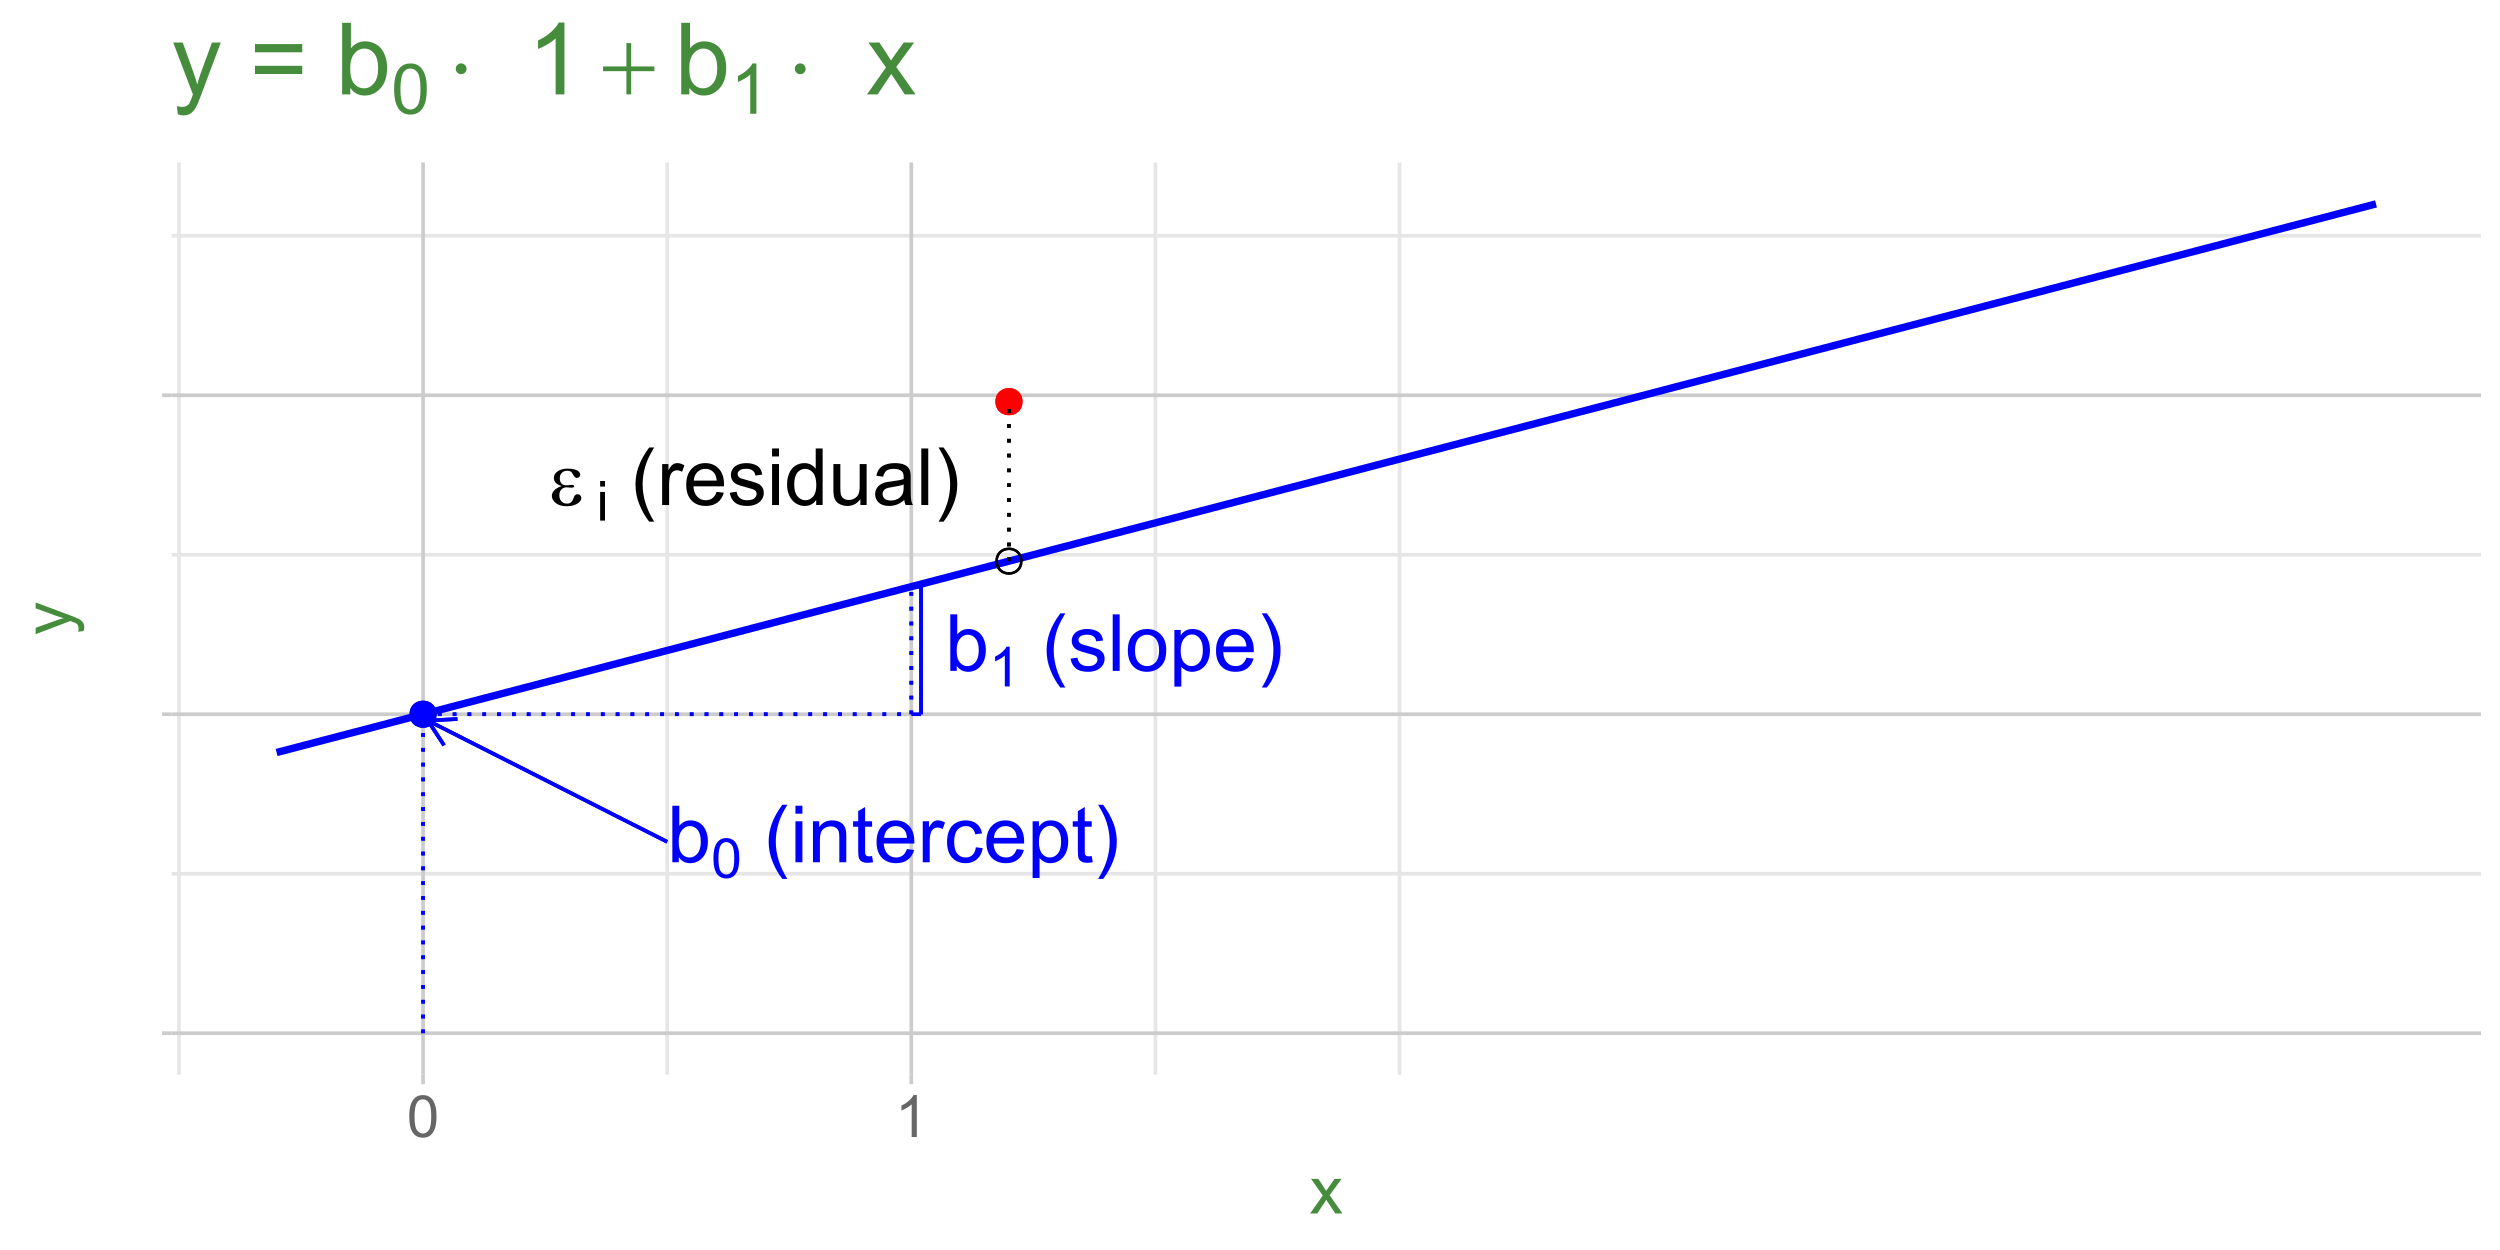 <?xml version="1.0" encoding="UTF-8"?>
<svg xmlns="http://www.w3.org/2000/svg" xmlns:xlink="http://www.w3.org/1999/xlink" width="720" height="360" viewBox="0 0 720 360">
<defs>
<g>
<g id="glyph-0-0">
<path d="M 3.344 0 L 1.488 0 L 1.488 -16.293 L 3.488 -16.293 L 3.488 -10.48 C 4.336 -11.539 5.414 -12.07 6.723 -12.07 C 7.449 -12.07 8.137 -11.926 8.785 -11.633 C 9.434 -11.34 9.969 -10.926 10.387 -10.398 C 10.805 -9.867 11.133 -9.23 11.371 -8.48 C 11.605 -7.73 11.727 -6.934 11.727 -6.078 C 11.727 -4.059 11.227 -2.492 10.227 -1.391 C 9.227 -0.285 8.023 0.266 6.625 0.266 C 5.23 0.266 4.137 -0.316 3.344 -1.477 L 3.344 0 M 3.324 -5.992 C 3.324 -4.574 3.516 -3.555 3.902 -2.922 C 4.531 -1.895 5.383 -1.379 6.457 -1.379 C 7.332 -1.379 8.086 -1.758 8.727 -2.516 C 9.363 -3.277 9.68 -4.41 9.68 -5.914 C 9.68 -7.453 9.375 -8.59 8.762 -9.324 C 8.152 -10.059 7.414 -10.426 6.547 -10.426 C 5.672 -10.426 4.918 -10.047 4.277 -9.285 C 3.641 -8.527 3.324 -7.43 3.324 -5.992 Z M 3.324 -5.992 "/>
</g>
<g id="glyph-0-1">
</g>
<g id="glyph-0-2">
<path d="M 5.324 4.789 C 4.219 3.398 3.285 1.766 2.523 -0.102 C 1.762 -1.969 1.379 -3.902 1.379 -5.902 C 1.379 -7.664 1.664 -9.355 2.234 -10.969 C 2.902 -12.844 3.93 -14.711 5.324 -16.57 L 6.758 -16.57 C 5.859 -15.031 5.27 -13.93 4.98 -13.27 C 4.527 -12.246 4.172 -11.18 3.914 -10.07 C 3.594 -8.684 3.434 -7.293 3.434 -5.891 C 3.434 -2.328 4.543 1.234 6.758 4.789 Z M 5.324 4.789 "/>
</g>
<g id="glyph-0-3">
<path d="M 1.512 -13.992 L 1.512 -16.293 L 3.512 -16.293 L 3.512 -13.992 L 1.512 -13.992 M 1.512 0 L 1.512 -11.805 L 3.512 -11.805 L 3.512 0 Z M 1.512 0 "/>
</g>
<g id="glyph-0-4">
<path d="M 1.5 0 L 1.5 -11.805 L 3.301 -11.805 L 3.301 -10.125 C 4.168 -11.422 5.422 -12.07 7.059 -12.07 C 7.77 -12.07 8.422 -11.941 9.02 -11.688 C 9.617 -11.43 10.062 -11.098 10.359 -10.68 C 10.656 -10.266 10.863 -9.773 10.98 -9.203 C 11.055 -8.832 11.094 -8.184 11.094 -7.258 L 11.094 0 L 9.09 0 L 9.09 -7.18 C 9.09 -7.996 9.016 -8.605 8.859 -9.008 C 8.703 -9.41 8.426 -9.734 8.031 -9.977 C 7.633 -10.215 7.168 -10.336 6.637 -10.336 C 5.781 -10.336 5.047 -10.066 4.43 -9.523 C 3.809 -8.984 3.5 -7.957 3.5 -6.445 L 3.5 0 Z M 1.5 0 "/>
</g>
<g id="glyph-0-5">
<path d="M 5.867 -1.789 L 6.156 -0.023 C 5.594 0.098 5.09 0.156 4.645 0.156 C 3.918 0.156 3.355 0.039 2.957 -0.188 C 2.555 -0.418 2.273 -0.719 2.113 -1.094 C 1.949 -1.469 1.867 -2.258 1.867 -3.457 L 1.867 -10.246 L 0.398 -10.246 L 0.398 -11.805 L 1.867 -11.805 L 1.867 -14.727 L 3.855 -15.926 L 3.855 -11.805 L 5.867 -11.805 L 5.867 -10.246 L 3.855 -10.246 L 3.855 -3.344 C 3.855 -2.773 3.891 -2.406 3.961 -2.246 C 4.031 -2.082 4.148 -1.953 4.309 -1.855 C 4.465 -1.762 4.695 -1.711 4.992 -1.711 C 5.211 -1.711 5.504 -1.738 5.867 -1.789 Z M 5.867 -1.789 "/>
</g>
<g id="glyph-0-6">
<path d="M 9.582 -3.801 L 11.648 -3.547 C 11.32 -2.336 10.719 -1.402 9.836 -0.734 C 8.953 -0.066 7.828 0.266 6.457 0.266 C 4.73 0.266 3.363 -0.266 2.352 -1.328 C 1.34 -2.391 0.832 -3.883 0.832 -5.801 C 0.832 -7.789 1.344 -9.328 2.367 -10.426 C 3.391 -11.523 4.715 -12.07 6.348 -12.07 C 7.926 -12.07 9.215 -11.531 10.215 -10.457 C 11.215 -9.383 11.715 -7.871 11.715 -5.926 C 11.715 -5.805 11.711 -5.629 11.703 -5.391 L 2.902 -5.391 C 2.977 -4.094 3.34 -3.102 4 -2.41 C 4.66 -1.723 5.484 -1.379 6.469 -1.379 C 7.203 -1.379 7.828 -1.57 8.348 -1.957 C 8.867 -2.34 9.277 -2.957 9.582 -3.801 M 3.012 -7.035 L 9.602 -7.035 C 9.516 -8.027 9.262 -8.773 8.848 -9.27 C 8.211 -10.039 7.383 -10.426 6.367 -10.426 C 5.449 -10.426 4.676 -10.117 4.051 -9.504 C 3.426 -8.887 3.078 -8.066 3.012 -7.035 Z M 3.012 -7.035 "/>
</g>
<g id="glyph-0-7">
<path d="M 1.477 0 L 1.477 -11.805 L 3.277 -11.805 L 3.277 -10.016 C 3.738 -10.852 4.164 -11.402 4.551 -11.672 C 4.941 -11.938 5.367 -12.07 5.836 -12.07 C 6.508 -12.07 7.195 -11.855 7.891 -11.426 L 7.203 -9.57 C 6.715 -9.859 6.223 -10.004 5.734 -10.004 C 5.297 -10.004 4.906 -9.871 4.559 -9.609 C 4.207 -9.344 3.961 -8.98 3.812 -8.512 C 3.59 -7.801 3.48 -7.023 3.48 -6.18 L 3.48 0 Z M 1.477 0 "/>
</g>
<g id="glyph-0-8">
<path d="M 9.203 -4.324 L 11.172 -4.066 C 10.953 -2.711 10.406 -1.652 9.52 -0.883 C 8.633 -0.117 7.547 0.266 6.258 0.266 C 4.641 0.266 3.344 -0.262 2.363 -1.316 C 1.379 -2.371 0.891 -3.887 0.891 -5.855 C 0.891 -7.133 1.102 -8.246 1.523 -9.203 C 1.945 -10.16 2.586 -10.875 3.449 -11.352 C 4.312 -11.832 5.254 -12.07 6.27 -12.07 C 7.551 -12.07 8.598 -11.746 9.414 -11.098 C 10.23 -10.449 10.75 -9.527 10.98 -8.336 L 9.035 -8.035 C 8.852 -8.828 8.523 -9.426 8.051 -9.824 C 7.582 -10.227 7.012 -10.426 6.348 -10.426 C 5.34 -10.426 4.52 -10.062 3.891 -9.34 C 3.262 -8.621 2.945 -7.477 2.945 -5.914 C 2.945 -4.328 3.25 -3.176 3.855 -2.457 C 4.465 -1.738 5.258 -1.379 6.234 -1.379 C 7.02 -1.379 7.676 -1.617 8.203 -2.102 C 8.727 -2.582 9.062 -3.324 9.203 -4.324 Z M 9.203 -4.324 "/>
</g>
<g id="glyph-0-9">
<path d="M 1.5 4.523 L 1.5 -11.805 L 3.324 -11.805 L 3.324 -10.27 C 3.754 -10.871 4.238 -11.32 4.777 -11.621 C 5.32 -11.922 5.977 -12.07 6.746 -12.07 C 7.754 -12.07 8.645 -11.812 9.414 -11.293 C 10.184 -10.773 10.766 -10.043 11.16 -9.098 C 11.551 -8.152 11.746 -7.117 11.746 -5.992 C 11.746 -4.781 11.531 -3.695 11.098 -2.73 C 10.664 -1.762 10.035 -1.02 9.207 -0.504 C 8.383 0.008 7.512 0.266 6.602 0.266 C 5.934 0.266 5.336 0.125 4.809 -0.156 C 4.277 -0.438 3.844 -0.793 3.5 -1.223 L 3.5 4.523 L 1.5 4.523 M 3.312 -5.836 C 3.312 -4.316 3.621 -3.195 4.234 -2.469 C 4.848 -1.742 5.594 -1.379 6.469 -1.379 C 7.359 -1.379 8.117 -1.754 8.754 -2.508 C 9.387 -3.258 9.703 -4.422 9.703 -6 C 9.703 -7.508 9.395 -8.633 8.773 -9.379 C 8.156 -10.129 7.418 -10.504 6.559 -10.504 C 5.707 -10.504 4.953 -10.105 4.297 -9.309 C 3.641 -8.512 3.312 -7.355 3.312 -5.836 Z M 3.312 -5.836 "/>
</g>
<g id="glyph-0-10">
<path d="M 2.812 4.789 L 1.379 4.789 C 3.594 1.234 4.703 -2.328 4.703 -5.891 C 4.703 -7.285 4.543 -8.664 4.223 -10.035 C 3.973 -11.148 3.621 -12.215 3.168 -13.238 C 2.879 -13.902 2.281 -15.016 1.379 -16.57 L 2.812 -16.57 C 4.203 -14.711 5.234 -12.844 5.902 -10.969 C 6.473 -9.355 6.758 -7.664 6.758 -5.902 C 6.758 -3.902 6.375 -1.969 5.605 -0.102 C 4.84 1.766 3.91 3.398 2.812 4.789 Z M 2.812 4.789 "/>
</g>
<g id="glyph-0-11">
<path d="M 0.699 -3.523 L 2.68 -3.836 C 2.789 -3.043 3.098 -2.434 3.605 -2.012 C 4.113 -1.59 4.824 -1.379 5.734 -1.379 C 6.652 -1.379 7.336 -1.566 7.781 -1.941 C 8.227 -2.312 8.445 -2.754 8.445 -3.258 C 8.445 -3.707 8.25 -4.062 7.859 -4.324 C 7.582 -4.5 6.902 -4.727 5.812 -5 C 4.348 -5.371 3.328 -5.691 2.762 -5.961 C 2.195 -6.234 1.766 -6.609 1.473 -7.086 C 1.18 -7.562 1.035 -8.09 1.035 -8.668 C 1.035 -9.195 1.152 -9.684 1.395 -10.129 C 1.637 -10.578 1.965 -10.953 2.379 -11.246 C 2.691 -11.477 3.113 -11.672 3.652 -11.832 C 4.188 -11.992 4.766 -12.07 5.379 -12.07 C 6.305 -12.07 7.117 -11.938 7.82 -11.672 C 8.52 -11.402 9.035 -11.043 9.371 -10.586 C 9.703 -10.129 9.934 -9.52 10.059 -8.758 L 8.102 -8.492 C 8.012 -9.098 7.758 -9.574 7.328 -9.914 C 6.902 -10.254 6.301 -10.426 5.523 -10.426 C 4.605 -10.426 3.949 -10.273 3.555 -9.969 C 3.164 -9.664 2.969 -9.309 2.969 -8.902 C 2.969 -8.645 3.051 -8.41 3.211 -8.203 C 3.375 -7.988 3.629 -7.809 3.98 -7.668 C 4.18 -7.594 4.77 -7.426 5.746 -7.156 C 7.16 -6.781 8.148 -6.469 8.707 -6.23 C 9.266 -5.988 9.707 -5.641 10.023 -5.18 C 10.344 -4.719 10.504 -4.148 10.504 -3.469 C 10.504 -2.801 10.309 -2.172 9.918 -1.582 C 9.531 -0.996 8.969 -0.539 8.234 -0.215 C 7.504 0.105 6.672 0.266 5.746 0.266 C 4.211 0.266 3.043 -0.051 2.238 -0.688 C 1.438 -1.328 0.922 -2.27 0.699 -3.523 Z M 0.699 -3.523 "/>
</g>
<g id="glyph-0-12">
<path d="M 1.457 0 L 1.457 -16.293 L 3.457 -16.293 L 3.457 0 Z M 1.457 0 "/>
</g>
<g id="glyph-0-13">
<path d="M 0.754 -5.902 C 0.754 -8.086 1.363 -9.707 2.578 -10.758 C 3.594 -11.633 4.832 -12.07 6.289 -12.07 C 7.914 -12.07 9.238 -11.539 10.27 -10.477 C 11.301 -9.41 11.816 -7.941 11.816 -6.07 C 11.816 -4.551 11.586 -3.355 11.133 -2.484 C 10.676 -1.613 10.012 -0.938 9.141 -0.457 C 8.27 0.027 7.32 0.266 6.289 0.266 C 4.637 0.266 3.305 -0.262 2.285 -1.324 C 1.266 -2.383 0.754 -3.91 0.754 -5.902 M 2.812 -5.902 C 2.812 -4.391 3.141 -3.258 3.801 -2.508 C 4.461 -1.754 5.289 -1.379 6.289 -1.379 C 7.285 -1.379 8.109 -1.758 8.77 -2.512 C 9.43 -3.27 9.758 -4.418 9.758 -5.969 C 9.758 -7.43 9.426 -8.535 8.762 -9.285 C 8.102 -10.039 7.277 -10.414 6.289 -10.414 C 5.289 -10.414 4.461 -10.039 3.801 -9.293 C 3.141 -8.543 2.812 -7.414 2.812 -5.902 Z M 2.812 -5.902 "/>
</g>
<g id="glyph-0-14">
<path d="M 9.16 0 L 9.16 -1.488 C 8.41 -0.32 7.309 0.266 5.855 0.266 C 4.918 0.266 4.051 0.008 3.262 -0.512 C 2.473 -1.031 1.863 -1.754 1.43 -2.684 C 0.996 -3.613 0.777 -4.684 0.777 -5.891 C 0.777 -7.07 0.973 -8.137 1.367 -9.098 C 1.762 -10.055 2.348 -10.793 3.133 -11.305 C 3.918 -11.816 4.797 -12.07 5.77 -12.07 C 6.48 -12.07 7.113 -11.922 7.668 -11.621 C 8.227 -11.32 8.676 -10.93 9.023 -10.449 L 9.023 -16.293 L 11.016 -16.293 L 11.016 0 L 9.16 0 M 2.836 -5.891 C 2.836 -4.379 3.152 -3.25 3.789 -2.5 C 4.426 -1.754 5.18 -1.379 6.047 -1.379 C 6.922 -1.379 7.664 -1.734 8.273 -2.449 C 8.887 -3.164 9.191 -4.258 9.191 -5.723 C 9.191 -7.34 8.879 -8.523 8.258 -9.281 C 7.637 -10.035 6.867 -10.414 5.957 -10.414 C 5.066 -10.414 4.324 -10.051 3.73 -9.324 C 3.133 -8.598 2.836 -7.453 2.836 -5.891 Z M 2.836 -5.891 "/>
</g>
<g id="glyph-0-15">
<path d="M 9.234 0 L 9.234 -1.734 C 8.316 -0.398 7.07 0.266 5.492 0.266 C 4.793 0.266 4.145 0.133 3.539 -0.133 C 2.938 -0.398 2.488 -0.734 2.195 -1.141 C 1.902 -1.543 1.695 -2.039 1.578 -2.621 C 1.496 -3.016 1.457 -3.637 1.457 -4.488 L 1.457 -11.805 L 3.457 -11.805 L 3.457 -5.258 C 3.457 -4.211 3.496 -3.508 3.578 -3.145 C 3.703 -2.621 3.973 -2.207 4.379 -1.906 C 4.785 -1.605 5.289 -1.457 5.891 -1.457 C 6.492 -1.457 7.055 -1.609 7.578 -1.918 C 8.105 -2.227 8.477 -2.645 8.695 -3.172 C 8.914 -3.703 9.023 -4.473 9.023 -5.48 L 9.023 -11.805 L 11.027 -11.805 L 11.027 0 Z M 9.234 0 "/>
</g>
<g id="glyph-0-16">
<path d="M 9.203 -1.457 C 8.461 -0.824 7.75 -0.383 7.062 -0.121 C 6.379 0.137 5.641 0.266 4.855 0.266 C 3.559 0.266 2.562 -0.051 1.867 -0.684 C 1.172 -1.316 0.824 -2.125 0.824 -3.113 C 0.824 -3.691 0.953 -4.219 1.219 -4.695 C 1.48 -5.172 1.824 -5.559 2.25 -5.848 C 2.676 -6.137 3.156 -6.355 3.691 -6.5 C 4.082 -6.605 4.676 -6.707 5.469 -6.801 C 7.082 -6.996 8.273 -7.223 9.035 -7.492 C 9.043 -7.766 9.047 -7.938 9.047 -8.012 C 9.047 -8.828 8.859 -9.402 8.48 -9.734 C 7.969 -10.188 7.211 -10.414 6.203 -10.414 C 5.262 -10.414 4.566 -10.25 4.117 -9.918 C 3.668 -9.59 3.34 -9.008 3.125 -8.168 L 1.168 -8.438 C 1.344 -9.273 1.637 -9.949 2.047 -10.465 C 2.453 -10.98 3.043 -11.375 3.812 -11.652 C 4.582 -11.93 5.477 -12.07 6.492 -12.07 C 7.5 -12.07 8.316 -11.953 8.945 -11.715 C 9.578 -11.477 10.039 -11.18 10.336 -10.82 C 10.633 -10.461 10.84 -10.008 10.957 -9.457 C 11.027 -9.117 11.059 -8.504 11.059 -7.613 L 11.059 -4.945 C 11.059 -3.086 11.102 -1.91 11.188 -1.418 C 11.273 -0.926 11.441 -0.453 11.691 0 L 9.602 0 C 9.395 -0.414 9.262 -0.898 9.203 -1.457 M 9.035 -5.926 C 8.309 -5.629 7.219 -5.375 5.77 -5.168 C 4.945 -5.051 4.363 -4.918 4.023 -4.77 C 3.684 -4.621 3.418 -4.402 3.234 -4.117 C 3.051 -3.832 2.957 -3.516 2.957 -3.168 C 2.957 -2.633 3.16 -2.191 3.562 -1.832 C 3.965 -1.477 4.559 -1.301 5.336 -1.301 C 6.105 -1.301 6.789 -1.469 7.391 -1.805 C 7.992 -2.145 8.434 -2.605 8.715 -3.191 C 8.93 -3.641 9.035 -4.309 9.035 -5.191 Z M 9.035 -5.926 "/>
</g>
<g id="glyph-1-0">
<path d="M 0.66 -5.625 C 0.66 -6.973 0.801 -8.059 1.078 -8.883 C 1.355 -9.703 1.766 -10.336 2.316 -10.781 C 2.863 -11.23 3.551 -11.453 4.379 -11.453 C 4.992 -11.453 5.527 -11.328 5.992 -11.082 C 6.453 -10.836 6.832 -10.48 7.133 -10.016 C 7.434 -9.551 7.672 -8.988 7.844 -8.32 C 8.012 -7.652 8.098 -6.754 8.098 -5.625 C 8.098 -4.285 7.961 -3.207 7.688 -2.383 C 7.41 -1.562 7 -0.926 6.453 -0.477 C 5.906 -0.031 5.215 0.195 4.379 0.195 C 3.281 0.195 2.418 -0.199 1.789 -0.988 C 1.039 -1.938 0.66 -3.484 0.66 -5.625 M 2.102 -5.625 C 2.102 -3.754 2.32 -2.508 2.758 -1.887 C 3.195 -1.266 3.738 -0.957 4.379 -0.957 C 5.023 -0.957 5.562 -1.27 6.004 -1.891 C 6.441 -2.512 6.66 -3.758 6.66 -5.625 C 6.66 -7.504 6.441 -8.75 6.004 -9.367 C 5.562 -9.984 5.02 -10.293 4.363 -10.293 C 3.723 -10.293 3.207 -10.02 2.824 -9.477 C 2.34 -8.781 2.102 -7.496 2.102 -5.625 Z M 2.102 -5.625 "/>
</g>
<g id="glyph-1-1">
<path d="M 5.938 0 L 4.535 0 L 4.535 -8.922 C 4.199 -8.602 3.758 -8.281 3.211 -7.961 C 2.66 -7.637 2.172 -7.395 1.734 -7.234 L 1.734 -8.59 C 2.52 -8.957 3.203 -9.402 3.789 -9.926 C 4.375 -10.453 4.789 -10.961 5.035 -11.453 L 5.938 -11.453 Z M 5.938 0 "/>
</g>
<g id="glyph-1-2">
<path d="M 1.059 -9.797 L 1.059 -11.406 L 2.457 -11.406 L 2.457 -9.797 L 1.059 -9.797 M 1.059 0 L 1.059 -8.262 L 2.457 -8.262 L 2.457 0 Z M 1.059 0 "/>
</g>
<g id="glyph-2-0">
<path d="M 3.602 -5.457 C 2.727 -5.781 2.141 -6.133 1.844 -6.5 C 1.547 -6.871 1.402 -7.312 1.402 -7.824 C 1.402 -8.512 1.688 -9.086 2.266 -9.547 C 3.055 -10.176 4.086 -10.492 5.367 -10.492 C 6.133 -10.492 6.816 -10.402 7.426 -10.227 C 8.031 -10.047 8.445 -9.816 8.664 -9.531 C 8.883 -9.246 8.992 -8.977 8.992 -8.727 C 8.992 -8.496 8.895 -8.285 8.703 -8.098 C 8.512 -7.906 8.289 -7.812 8.035 -7.812 C 7.629 -7.812 7.289 -8.078 7.02 -8.609 C 6.75 -9.137 6.523 -9.461 6.348 -9.582 C 6.059 -9.773 5.703 -9.871 5.281 -9.871 C 4.613 -9.871 4.082 -9.676 3.691 -9.285 C 3.297 -8.898 3.102 -8.367 3.102 -7.703 C 3.102 -7.051 3.266 -6.551 3.59 -6.203 C 3.914 -5.855 4.363 -5.68 4.934 -5.68 C 5.129 -5.68 5.34 -5.695 5.566 -5.723 C 5.93 -5.777 6.215 -5.801 6.426 -5.801 C 6.742 -5.801 6.961 -5.762 7.074 -5.68 C 7.188 -5.598 7.246 -5.5 7.246 -5.391 C 7.246 -5.281 7.199 -5.195 7.102 -5.137 C 6.969 -5.039 6.734 -4.992 6.402 -4.992 C 6.328 -4.992 6.207 -5 6.035 -5.023 C 5.648 -5.074 5.336 -5.102 5.09 -5.102 C 4.469 -5.102 3.957 -4.898 3.562 -4.488 C 3.164 -4.082 2.969 -3.547 2.969 -2.879 C 2.969 -2.102 3.172 -1.496 3.586 -1.062 C 3.996 -0.629 4.527 -0.41 5.18 -0.41 C 5.707 -0.41 6.137 -0.57 6.469 -0.891 C 6.66 -1.074 6.863 -1.461 7.078 -2.047 C 7.219 -2.43 7.336 -2.668 7.426 -2.758 C 7.66 -2.992 7.914 -3.113 8.18 -3.113 C 8.492 -3.113 8.754 -3.004 8.969 -2.789 C 9.184 -2.574 9.293 -2.309 9.293 -1.988 C 9.293 -1.477 9 -1.008 8.414 -0.578 C 7.562 0.035 6.477 0.344 5.156 0.344 C 3.766 0.344 2.691 0.035 1.941 -0.578 C 1.188 -1.191 0.812 -1.875 0.812 -2.621 C 0.812 -3.156 1.012 -3.664 1.418 -4.145 C 1.82 -4.629 2.551 -5.062 3.602 -5.457 Z M 3.602 -5.457 "/>
</g>
<g id="glyph-3-0">
<path d="M 0.695 -5.93 C 0.695 -7.352 0.844 -8.496 1.137 -9.363 C 1.43 -10.23 1.863 -10.898 2.441 -11.371 C 3.016 -11.84 3.742 -12.074 4.617 -12.074 C 5.262 -12.074 5.828 -11.945 6.316 -11.684 C 6.805 -11.426 7.203 -11.051 7.523 -10.562 C 7.84 -10.07 8.09 -9.477 8.27 -8.773 C 8.449 -8.07 8.539 -7.121 8.539 -5.93 C 8.539 -4.52 8.395 -3.383 8.105 -2.516 C 7.816 -1.648 7.383 -0.977 6.805 -0.504 C 6.227 -0.031 5.5 0.203 4.617 0.203 C 3.457 0.203 2.547 -0.211 1.887 -1.043 C 1.094 -2.043 0.695 -3.672 0.695 -5.93 M 2.215 -5.93 C 2.215 -3.957 2.445 -2.645 2.906 -1.988 C 3.371 -1.336 3.941 -1.008 4.617 -1.008 C 5.297 -1.008 5.867 -1.336 6.328 -1.992 C 6.789 -2.648 7.023 -3.961 7.023 -5.93 C 7.023 -7.91 6.789 -9.227 6.328 -9.875 C 5.867 -10.527 5.289 -10.852 4.602 -10.852 C 3.922 -10.852 3.383 -10.566 2.977 -9.992 C 2.469 -9.258 2.215 -7.906 2.215 -5.93 Z M 2.215 -5.93 "/>
</g>
<g id="glyph-3-1">
<path d="M 0.695 -3.148 L 2.246 -3.281 C 2.363 -2.527 2.629 -1.961 3.047 -1.578 C 3.465 -1.199 3.969 -1.008 4.562 -1.008 C 5.273 -1.008 5.875 -1.277 6.367 -1.812 C 6.859 -2.348 7.105 -3.059 7.105 -3.945 C 7.105 -4.789 6.867 -5.453 6.395 -5.938 C 5.922 -6.426 5.301 -6.668 4.535 -6.668 C 4.059 -6.668 3.633 -6.562 3.25 -6.344 C 2.867 -6.129 2.566 -5.848 2.348 -5.504 L 0.961 -5.684 L 2.125 -11.863 L 8.105 -11.863 L 8.105 -10.449 L 3.305 -10.449 L 2.656 -7.219 C 3.379 -7.723 4.137 -7.973 4.93 -7.973 C 5.98 -7.973 6.867 -7.609 7.586 -6.883 C 8.309 -6.156 8.672 -5.219 8.672 -4.078 C 8.672 -2.988 8.352 -2.047 7.719 -1.254 C 6.949 -0.281 5.895 0.203 4.562 0.203 C 3.469 0.203 2.574 -0.102 1.883 -0.715 C 1.191 -1.324 0.797 -2.137 0.695 -3.148 Z M 0.695 -3.148 "/>
</g>
<g id="glyph-3-2">
<path d="M 6.258 0 L 4.781 0 L 4.781 -9.41 C 4.426 -9.07 3.961 -8.73 3.383 -8.391 C 2.809 -8.051 2.289 -7.797 1.828 -7.629 L 1.828 -9.055 C 2.656 -9.445 3.375 -9.914 3.996 -10.469 C 4.613 -11.02 5.051 -11.555 5.309 -12.074 L 6.258 -12.074 Z M 6.258 0 "/>
</g>
<g id="glyph-4-0">
<path d="M 0.141 0 L 3.777 -5.176 L 0.414 -9.957 L 2.523 -9.957 L 4.051 -7.621 C 4.336 -7.18 4.57 -6.805 4.742 -6.508 C 5.02 -6.918 5.273 -7.285 5.504 -7.602 L 7.18 -9.957 L 9.195 -9.957 L 5.758 -5.27 L 9.461 0 L 7.387 0 L 5.344 -3.094 L 4.801 -3.93 L 2.184 0 Z M 0.141 0 "/>
</g>
<g id="glyph-5-0">
<path d="M 3.836 -1.191 L 2.25 -1.004 C 2.352 -1.371 2.398 -1.695 2.398 -1.969 C 2.398 -2.344 2.336 -2.645 2.211 -2.867 C 2.086 -3.094 1.914 -3.277 1.688 -3.422 C 1.52 -3.527 1.102 -3.699 0.43 -3.938 C 0.336 -3.969 0.199 -4.02 0.02 -4.086 L -9.957 -0.309 L -9.957 -2.129 L -4.191 -4.199 C -3.461 -4.469 -2.691 -4.711 -1.883 -4.922 C -2.66 -5.117 -3.414 -5.348 -4.152 -5.617 L -9.957 -7.742 L -9.957 -9.43 L 0.168 -5.645 C 1.262 -5.238 2.016 -4.922 2.43 -4.695 C 2.984 -4.398 3.391 -4.055 3.652 -3.664 C 3.91 -3.277 4.039 -2.816 4.039 -2.277 C 4.039 -1.953 3.973 -1.59 3.836 -1.191 Z M 3.836 -1.191 "/>
</g>
<g id="glyph-6-0">
<path d="M 1.785 5.75 L 1.504 3.375 C 2.059 3.523 2.539 3.602 2.953 3.602 C 3.516 3.602 3.965 3.508 4.305 3.32 C 4.641 3.133 4.918 2.867 5.133 2.531 C 5.293 2.277 5.551 1.648 5.906 0.648 C 5.953 0.508 6.027 0.301 6.133 0.027 L 0.465 -14.934 L 3.191 -14.934 L 6.301 -6.285 C 6.703 -5.188 7.062 -4.035 7.383 -2.828 C 7.672 -3.988 8.02 -5.125 8.422 -6.23 L 11.617 -14.934 L 14.148 -14.934 L 8.465 0.254 C 7.855 1.895 7.383 3.023 7.047 3.641 C 6.594 4.477 6.078 5.09 5.5 5.477 C 4.918 5.867 4.223 6.062 3.418 6.062 C 2.93 6.062 2.387 5.957 1.785 5.75 Z M 1.785 5.75 "/>
</g>
<g id="glyph-6-1">
</g>
<g id="glyph-6-2">
<path d="M 15.215 -12.121 L 1.602 -12.121 L 1.602 -14.484 L 15.215 -14.484 L 15.215 -12.121 M 15.215 -5.863 L 1.602 -5.863 L 1.602 -8.227 L 15.215 -8.227 Z M 15.215 -5.863 "/>
</g>
<g id="glyph-6-3">
<path d="M 4.234 0 L 1.883 0 L 1.883 -20.617 L 4.414 -20.617 L 4.414 -13.262 C 5.484 -14.602 6.848 -15.273 8.508 -15.273 C 9.426 -15.273 10.297 -15.086 11.117 -14.715 C 11.938 -14.348 12.613 -13.824 13.141 -13.156 C 13.672 -12.484 14.086 -11.676 14.387 -10.73 C 14.688 -9.781 14.836 -8.77 14.836 -7.691 C 14.836 -5.133 14.203 -3.156 12.938 -1.758 C 11.672 -0.359 10.152 0.336 8.383 0.336 C 6.617 0.336 5.234 -0.398 4.234 -1.871 L 4.234 0 M 4.203 -7.578 C 4.203 -5.789 4.449 -4.496 4.938 -3.699 C 5.734 -2.395 6.812 -1.742 8.172 -1.742 C 9.277 -1.742 10.234 -2.223 11.039 -3.184 C 11.844 -4.145 12.25 -5.578 12.25 -7.48 C 12.25 -9.43 11.863 -10.871 11.09 -11.797 C 10.316 -12.727 9.379 -13.191 8.281 -13.191 C 7.176 -13.191 6.219 -12.711 5.414 -11.75 C 4.609 -10.789 4.203 -9.398 4.203 -7.578 Z M 4.203 -7.578 "/>
</g>
<g id="glyph-6-4">
<path d="M 10.73 0 L 8.199 0 L 8.199 -16.129 C 7.59 -15.547 6.789 -14.969 5.801 -14.387 C 4.812 -13.805 3.922 -13.367 3.137 -13.078 L 3.137 -15.523 C 4.551 -16.191 5.789 -16.996 6.848 -17.945 C 7.906 -18.891 8.656 -19.809 9.098 -20.699 L 10.73 -20.699 Z M 10.73 0 "/>
</g>
<g id="glyph-6-5">
<path d="M 0.211 0 L 5.668 -7.762 L 0.617 -14.934 L 3.781 -14.934 L 6.074 -11.434 C 6.508 -10.766 6.852 -10.211 7.117 -9.758 C 7.527 -10.379 7.906 -10.926 8.254 -11.406 L 10.773 -14.934 L 13.797 -14.934 L 8.633 -7.902 L 14.188 0 L 11.082 0 L 8.016 -4.641 L 7.199 -5.891 L 3.277 0 Z M 0.211 0 "/>
</g>
<g id="glyph-7-0">
<path d="M 0.836 -7.117 C 0.836 -8.824 1.012 -10.195 1.363 -11.238 C 1.715 -12.277 2.234 -13.078 2.93 -13.645 C 3.621 -14.207 4.492 -14.488 5.543 -14.488 C 6.316 -14.488 6.996 -14.336 7.578 -14.023 C 8.164 -13.711 8.645 -13.262 9.027 -12.672 C 9.406 -12.086 9.707 -11.371 9.922 -10.527 C 10.141 -9.684 10.246 -8.547 10.246 -7.117 C 10.246 -5.426 10.074 -4.059 9.727 -3.016 C 9.379 -1.977 8.859 -1.172 8.164 -0.605 C 7.473 -0.039 6.598 0.246 5.543 0.246 C 4.152 0.246 3.059 -0.254 2.266 -1.25 C 1.312 -2.449 0.836 -4.406 0.836 -7.117 M 2.656 -7.117 C 2.656 -4.746 2.934 -3.172 3.488 -2.387 C 4.043 -1.602 4.727 -1.211 5.543 -1.211 C 6.355 -1.211 7.039 -1.605 7.594 -2.391 C 8.148 -3.18 8.426 -4.754 8.426 -7.117 C 8.426 -9.492 8.148 -11.07 7.594 -11.852 C 7.039 -12.633 6.348 -13.023 5.523 -13.023 C 4.707 -13.023 4.059 -12.68 3.574 -11.988 C 2.965 -11.109 2.656 -9.484 2.656 -7.117 Z M 2.656 -7.117 "/>
</g>
<g id="glyph-7-1">
<path d="M 7.512 0 L 5.738 0 L 5.738 -11.289 C 5.312 -10.883 4.754 -10.477 4.059 -10.07 C 3.367 -9.664 2.746 -9.359 2.195 -9.156 L 2.195 -10.867 C 3.188 -11.332 4.051 -11.898 4.793 -12.562 C 5.535 -13.223 6.059 -13.867 6.367 -14.488 L 7.512 -14.488 Z M 7.512 0 "/>
</g>
<g id="glyph-8-0">
<path d="M 5.148 -7.367 C 5.148 -6.938 4.996 -6.57 4.691 -6.266 C 4.387 -5.961 4.023 -5.809 3.602 -5.809 C 3.168 -5.809 2.801 -5.961 2.496 -6.266 C 2.191 -6.57 2.039 -6.938 2.039 -7.367 C 2.039 -7.801 2.191 -8.168 2.496 -8.473 C 2.801 -8.777 3.168 -8.93 3.602 -8.93 C 4.023 -8.93 4.387 -8.777 4.691 -8.473 C 4.996 -8.168 5.148 -7.801 5.148 -7.367 Z M 5.148 -7.367 "/>
</g>
<g id="glyph-8-1">
<path d="M 7.227 -14.766 L 8.605 -14.766 L 8.605 -8.043 L 15.285 -8.043 L 15.285 -6.68 L 8.605 -6.68 L 8.605 0 L 7.227 0 L 7.227 -6.68 L 0.52 -6.68 L 0.52 -8.043 L 7.227 -8.043 Z M 7.227 -14.766 "/>
</g>
</g>
<clipPath id="clip-0">
<path clip-rule="nonzero" d="M 49.43 46.781 L 714.52 46.781 L 714.52 309.504 L 49.43 309.504 Z M 49.43 46.781 "/>
</clipPath>
<clipPath id="clip-1">
<path clip-rule="nonzero" d="M 49.43 251 L 714.52 251 L 714.52 253 L 49.43 253 Z M 49.43 251 "/>
</clipPath>
<clipPath id="clip-2">
<path clip-rule="nonzero" d="M 49.43 159 L 714.52 159 L 714.52 161 L 49.43 161 Z M 49.43 159 "/>
</clipPath>
<clipPath id="clip-3">
<path clip-rule="nonzero" d="M 49.43 67 L 714.52 67 L 714.52 69 L 49.43 69 Z M 49.43 67 "/>
</clipPath>
<clipPath id="clip-4">
<path clip-rule="nonzero" d="M 51 46.781 L 53 46.781 L 53 309.504 L 51 309.504 Z M 51 46.781 "/>
</clipPath>
<clipPath id="clip-5">
<path clip-rule="nonzero" d="M 191 46.781 L 193 46.781 L 193 309.504 L 191 309.504 Z M 191 46.781 "/>
</clipPath>
<clipPath id="clip-6">
<path clip-rule="nonzero" d="M 332 46.781 L 334 46.781 L 334 309.504 L 332 309.504 Z M 332 46.781 "/>
</clipPath>
<clipPath id="clip-7">
<path clip-rule="nonzero" d="M 402 46.781 L 404 46.781 L 404 309.504 L 402 309.504 Z M 402 46.781 "/>
</clipPath>
<clipPath id="clip-8">
<path clip-rule="nonzero" d="M 49.43 297 L 714.52 297 L 714.52 299 L 49.43 299 Z M 49.43 297 "/>
</clipPath>
<clipPath id="clip-9">
<path clip-rule="nonzero" d="M 49.43 205 L 714.52 205 L 714.52 207 L 49.43 207 Z M 49.43 205 "/>
</clipPath>
<clipPath id="clip-10">
<path clip-rule="nonzero" d="M 49.43 113 L 714.52 113 L 714.52 115 L 49.43 115 Z M 49.43 113 "/>
</clipPath>
<clipPath id="clip-11">
<path clip-rule="nonzero" d="M 121 46.781 L 123 46.781 L 123 309.504 L 121 309.504 Z M 121 46.781 "/>
</clipPath>
<clipPath id="clip-12">
<path clip-rule="nonzero" d="M 261 46.781 L 263 46.781 L 263 309.504 L 261 309.504 Z M 261 46.781 "/>
</clipPath>
</defs>
<rect x="-72" y="-36" width="864" height="432" fill="rgb(100%, 100%, 100%)" fill-opacity="1"/>
<path fill="none" stroke-width="1.067" stroke-linecap="round" stroke-linejoin="round" stroke="rgb(100%, 100%, 100%)" stroke-opacity="1" stroke-miterlimit="10" d="M 0 360 L 720 360 L 720 0 L 0 0 Z M 0 360 "/>
<g clip-path="url(#clip-0)">
<path fill-rule="nonzero" fill="rgb(100%, 100%, 100%)" fill-opacity="1" stroke-width="1.067" stroke-linecap="round" stroke-linejoin="round" stroke="rgb(100%, 100%, 100%)" stroke-opacity="1" stroke-miterlimit="10" d="M 49.43 309.504 L 714.52 309.504 L 714.52 46.781 L 49.43 46.781 Z M 49.43 309.504 "/>
</g>
<g clip-path="url(#clip-1)">
<path fill="none" stroke-width="1.067" stroke-linecap="butt" stroke-linejoin="round" stroke="rgb(90.196%, 90.196%, 90.196%)" stroke-opacity="1" stroke-miterlimit="10" d="M 49.43 251.633 L 714.52 251.633 "/>
</g>
<g clip-path="url(#clip-2)">
<path fill="none" stroke-width="1.067" stroke-linecap="butt" stroke-linejoin="round" stroke="rgb(90.196%, 90.196%, 90.196%)" stroke-opacity="1" stroke-miterlimit="10" d="M 49.43 159.77 L 714.52 159.77 "/>
</g>
<g clip-path="url(#clip-3)">
<path fill="none" stroke-width="1.067" stroke-linecap="butt" stroke-linejoin="round" stroke="rgb(90.196%, 90.196%, 90.196%)" stroke-opacity="1" stroke-miterlimit="10" d="M 49.43 67.91 L 714.52 67.91 "/>
</g>
<g clip-path="url(#clip-4)">
<path fill="none" stroke-width="1.067" stroke-linecap="butt" stroke-linejoin="round" stroke="rgb(90.196%, 90.196%, 90.196%)" stroke-opacity="1" stroke-miterlimit="10" d="M 51.539 309.504 L 51.539 46.781 "/>
</g>
<g clip-path="url(#clip-5)">
<path fill="none" stroke-width="1.067" stroke-linecap="butt" stroke-linejoin="round" stroke="rgb(90.196%, 90.196%, 90.196%)" stroke-opacity="1" stroke-miterlimit="10" d="M 192.148 309.504 L 192.148 46.781 "/>
</g>
<g clip-path="url(#clip-6)">
<path fill="none" stroke-width="1.067" stroke-linecap="butt" stroke-linejoin="round" stroke="rgb(90.196%, 90.196%, 90.196%)" stroke-opacity="1" stroke-miterlimit="10" d="M 332.762 309.504 L 332.762 46.781 "/>
</g>
<g clip-path="url(#clip-7)">
<path fill="none" stroke-width="1.067" stroke-linecap="butt" stroke-linejoin="round" stroke="rgb(90.196%, 90.196%, 90.196%)" stroke-opacity="1" stroke-miterlimit="10" d="M 403.066 309.504 L 403.066 46.781 "/>
</g>
<g clip-path="url(#clip-8)">
<path fill="none" stroke-width="1.067" stroke-linecap="butt" stroke-linejoin="round" stroke="rgb(80%, 80%, 80%)" stroke-opacity="1" stroke-miterlimit="10" d="M 49.43 297.562 L 714.52 297.562 "/>
</g>
<g clip-path="url(#clip-9)">
<path fill="none" stroke-width="1.067" stroke-linecap="butt" stroke-linejoin="round" stroke="rgb(80%, 80%, 80%)" stroke-opacity="1" stroke-miterlimit="10" d="M 49.43 205.699 L 714.52 205.699 "/>
</g>
<g clip-path="url(#clip-10)">
<path fill="none" stroke-width="1.067" stroke-linecap="butt" stroke-linejoin="round" stroke="rgb(80%, 80%, 80%)" stroke-opacity="1" stroke-miterlimit="10" d="M 49.43 113.84 L 714.52 113.84 "/>
</g>
<g clip-path="url(#clip-11)">
<path fill="none" stroke-width="1.067" stroke-linecap="butt" stroke-linejoin="round" stroke="rgb(80%, 80%, 80%)" stroke-opacity="1" stroke-miterlimit="10" d="M 121.844 309.504 L 121.844 46.781 "/>
</g>
<g clip-path="url(#clip-12)">
<path fill="none" stroke-width="1.067" stroke-linecap="butt" stroke-linejoin="round" stroke="rgb(80%, 80%, 80%)" stroke-opacity="1" stroke-miterlimit="10" d="M 262.457 309.504 L 262.457 46.781 "/>
</g>
<path fill="none" stroke-width="2.134" stroke-linecap="butt" stroke-linejoin="round" stroke="rgb(0%, 0%, 100%)" stroke-opacity="1" stroke-miterlimit="10" d="M 79.66 216.723 L 85.707 215.145 L 91.754 213.562 L 97.801 211.984 L 103.848 210.402 L 109.895 208.824 L 115.938 207.242 L 121.984 205.664 L 128.031 204.082 L 134.078 202.504 L 140.125 200.922 L 146.172 199.344 L 152.215 197.766 L 158.262 196.184 L 164.309 194.605 L 170.355 193.023 L 176.402 191.445 L 182.449 189.863 L 188.496 188.285 L 194.539 186.703 L 200.586 185.125 L 206.633 183.543 L 212.68 181.965 L 218.727 180.383 L 224.773 178.805 L 230.816 177.223 L 236.863 175.645 L 242.91 174.062 L 248.957 172.484 L 255.004 170.902 L 261.051 169.324 L 267.098 167.742 L 273.141 166.164 L 279.188 164.582 L 285.234 163.004 L 291.281 161.422 L 297.328 159.844 L 303.375 158.262 L 309.422 156.684 L 315.465 155.102 L 327.559 151.945 L 333.605 150.363 L 339.652 148.785 L 345.699 147.203 L 351.742 145.625 L 357.789 144.043 L 363.836 142.465 L 369.883 140.883 L 375.93 139.305 L 381.977 137.723 L 388.023 136.145 L 394.066 134.562 L 400.113 132.984 L 406.16 131.402 L 412.207 129.824 L 418.254 128.242 L 424.301 126.664 L 430.344 125.082 L 436.391 123.504 L 442.438 121.922 L 448.484 120.344 L 454.531 118.762 L 460.578 117.184 L 466.625 115.602 L 472.668 114.023 L 478.715 112.441 L 484.762 110.863 L 490.809 109.281 L 502.902 106.125 L 508.945 104.543 L 514.992 102.965 L 521.039 101.383 L 527.086 99.805 L 533.133 98.223 L 539.18 96.645 L 545.227 95.062 L 551.27 93.484 L 557.316 91.902 L 563.363 90.324 L 569.41 88.742 L 575.457 87.164 L 581.504 85.582 L 587.547 84.004 L 593.594 82.422 L 599.641 80.844 L 605.688 79.262 L 611.734 77.684 L 617.781 76.102 L 623.828 74.523 L 629.871 72.941 L 635.918 71.363 L 641.965 69.781 L 648.012 68.203 L 654.059 66.621 L 660.105 65.043 L 666.148 63.461 L 678.242 60.305 L 684.289 58.723 "/>
<path fill="none" stroke-width="1.067" stroke-linecap="butt" stroke-linejoin="round" stroke="rgb(0%, 0%, 100%)" stroke-opacity="1" stroke-dasharray="1.067 3.201" stroke-miterlimit="10" d="M 121.844 297.562 L 121.844 205.699 "/>
<path fill="none" stroke-width="1.067" stroke-linecap="butt" stroke-linejoin="round" stroke="rgb(0%, 0%, 100%)" stroke-opacity="1" stroke-dasharray="1.067 3.201" stroke-miterlimit="10" d="M 121.844 297.562 L 121.844 205.699 "/>
<path fill="none" stroke-width="1.067" stroke-linecap="butt" stroke-linejoin="round" stroke="rgb(0%, 0%, 100%)" stroke-opacity="1" stroke-dasharray="1.067 3.201" stroke-miterlimit="10" d="M 121.844 205.699 L 262.457 205.699 "/>
<path fill="none" stroke-width="1.067" stroke-linecap="butt" stroke-linejoin="round" stroke="rgb(0%, 0%, 100%)" stroke-opacity="1" stroke-dasharray="1.067 3.201" stroke-miterlimit="10" d="M 121.844 205.699 L 262.457 205.699 "/>
<path fill="none" stroke-width="1.067" stroke-linecap="butt" stroke-linejoin="round" stroke="rgb(0%, 0%, 100%)" stroke-opacity="1" stroke-dasharray="1.067 3.201" stroke-miterlimit="10" d="M 262.457 205.699 L 262.457 168.957 "/>
<path fill="none" stroke-width="1.067" stroke-linecap="butt" stroke-linejoin="round" stroke="rgb(0%, 0%, 100%)" stroke-opacity="1" stroke-dasharray="1.067 3.201" stroke-miterlimit="10" d="M 262.457 205.699 L 262.457 168.957 "/>
<path fill-rule="nonzero" fill="rgb(0%, 0%, 100%)" fill-opacity="1" stroke-width="0.709" stroke-linecap="round" stroke-linejoin="round" stroke="rgb(0%, 0%, 100%)" stroke-opacity="1" stroke-miterlimit="10" d="M 125.398 205.699 C 125.398 210.441 118.289 210.441 118.289 205.699 C 118.289 200.961 125.398 200.961 125.398 205.699 "/>
<path fill-rule="nonzero" fill="rgb(0%, 0%, 100%)" fill-opacity="1" stroke-width="0.709" stroke-linecap="round" stroke-linejoin="round" stroke="rgb(0%, 0%, 100%)" stroke-opacity="1" stroke-miterlimit="10" d="M 125.398 205.699 C 125.398 210.441 118.289 210.441 118.289 205.699 C 118.289 200.961 125.398 200.961 125.398 205.699 "/>
<g fill="rgb(0%, 0%, 100%)" fill-opacity="1">
<use xlink:href="#glyph-0-0" x="192.148" y="248.336"/>
</g>
<g fill="rgb(0%, 0%, 100%)" fill-opacity="1">
<use xlink:href="#glyph-1-0" x="204.809" y="252.816"/>
</g>
<g fill="rgb(0%, 0%, 100%)" fill-opacity="1">
<use xlink:href="#glyph-0-1" x="213.672" y="248.336"/>
<use xlink:href="#glyph-0-2" x="219.996" y="248.336"/>
<use xlink:href="#glyph-0-3" x="227.576" y="248.336"/>
<use xlink:href="#glyph-0-4" x="232.633" y="248.336"/>
<use xlink:href="#glyph-0-5" x="245.292" y="248.336"/>
<use xlink:href="#glyph-0-6" x="251.616" y="248.336"/>
<use xlink:href="#glyph-0-7" x="264.276" y="248.336"/>
<use xlink:href="#glyph-0-8" x="271.856" y="248.336"/>
<use xlink:href="#glyph-0-6" x="283.237" y="248.336"/>
<use xlink:href="#glyph-0-9" x="295.896" y="248.336"/>
<use xlink:href="#glyph-0-5" x="308.555" y="248.336"/>
<use xlink:href="#glyph-0-10" x="314.879" y="248.336"/>
</g>
<path fill="none" stroke-width="1.067" stroke-linecap="butt" stroke-linejoin="round" stroke="rgb(0%, 0%, 100%)" stroke-opacity="1" stroke-miterlimit="10" d="M 192.148 242.445 L 123.25 207.539 "/>
<path fill="none" stroke-width="1.067" stroke-linecap="butt" stroke-linejoin="round" stroke="rgb(0%, 0%, 100%)" stroke-opacity="1" stroke-miterlimit="10" d="M 131.742 207.074 L 123.25 207.539 L 127.898 214.66 "/>
<path fill="none" stroke-width="1.067" stroke-linecap="butt" stroke-linejoin="round" stroke="rgb(0%, 0%, 100%)" stroke-opacity="1" stroke-miterlimit="10" d="M 192.148 242.445 L 123.25 207.539 "/>
<path fill="none" stroke-width="1.067" stroke-linecap="butt" stroke-linejoin="round" stroke="rgb(0%, 0%, 100%)" stroke-opacity="1" stroke-miterlimit="10" d="M 131.742 207.074 L 123.25 207.539 L 127.898 214.66 "/>
<path fill="none" stroke-width="1.067" stroke-linecap="butt" stroke-linejoin="round" stroke="rgb(0%, 0%, 100%)" stroke-opacity="1" stroke-miterlimit="10" d="M 265.27 205.699 L 265.27 168.957 "/>
<path fill="none" stroke-width="1.067" stroke-linecap="butt" stroke-linejoin="round" stroke="rgb(0%, 0%, 100%)" stroke-opacity="1" stroke-miterlimit="10" d="M 265.27 205.699 L 265.27 168.957 "/>
<path fill="none" stroke-width="1.067" stroke-linecap="butt" stroke-linejoin="round" stroke="rgb(0%, 0%, 100%)" stroke-opacity="1" stroke-miterlimit="10" d="M 262.457 205.699 L 265.27 205.699 "/>
<path fill="none" stroke-width="1.067" stroke-linecap="butt" stroke-linejoin="round" stroke="rgb(0%, 0%, 100%)" stroke-opacity="1" stroke-miterlimit="10" d="M 262.457 168.957 L 265.27 168.957 "/>
<g fill="rgb(0%, 0%, 100%)" fill-opacity="1">
<use xlink:href="#glyph-0-0" x="272.199" y="193.219"/>
</g>
<g fill="rgb(0%, 0%, 100%)" fill-opacity="1">
<use xlink:href="#glyph-1-1" x="284.855" y="197.699"/>
</g>
<g fill="rgb(0%, 0%, 100%)" fill-opacity="1">
<use xlink:href="#glyph-0-1" x="293.719" y="193.219"/>
<use xlink:href="#glyph-0-2" x="300.043" y="193.219"/>
<use xlink:href="#glyph-0-11" x="307.623" y="193.219"/>
<use xlink:href="#glyph-0-12" x="319.004" y="193.219"/>
<use xlink:href="#glyph-0-13" x="324.061" y="193.219"/>
<use xlink:href="#glyph-0-9" x="336.72" y="193.219"/>
<use xlink:href="#glyph-0-6" x="349.379" y="193.219"/>
<use xlink:href="#glyph-0-10" x="362.039" y="193.219"/>
</g>
<path fill-rule="nonzero" fill="rgb(100%, 0%, 0%)" fill-opacity="1" stroke-width="0.709" stroke-linecap="round" stroke-linejoin="round" stroke="rgb(100%, 0%, 0%)" stroke-opacity="1" stroke-miterlimit="10" d="M 294.133 115.676 C 294.133 120.418 287.023 120.418 287.023 115.676 C 287.023 110.938 294.133 110.938 294.133 115.676 "/>
<path fill-rule="nonzero" fill="rgb(100%, 0%, 0%)" fill-opacity="1" stroke-width="0.709" stroke-linecap="round" stroke-linejoin="round" stroke="rgb(100%, 0%, 0%)" stroke-opacity="1" stroke-miterlimit="10" d="M 294.133 115.676 C 294.133 120.418 287.023 120.418 287.023 115.676 C 287.023 110.938 294.133 110.938 294.133 115.676 "/>
<path fill="none" stroke-width="1.067" stroke-linecap="butt" stroke-linejoin="round" stroke="rgb(0%, 0%, 0%)" stroke-opacity="1" stroke-dasharray="1.067 3.201" stroke-miterlimit="10" d="M 290.578 161.605 L 290.578 115.676 "/>
<path fill="none" stroke-width="1.067" stroke-linecap="butt" stroke-linejoin="round" stroke="rgb(0%, 0%, 0%)" stroke-opacity="1" stroke-dasharray="1.067 3.201" stroke-miterlimit="10" d="M 290.578 161.605 L 290.578 115.676 "/>
<g fill="rgb(0%, 0%, 0%)" fill-opacity="1">
<use xlink:href="#glyph-2-0" x="158.121" y="145.449"/>
</g>
<g fill="rgb(0%, 0%, 0%)" fill-opacity="1">
<use xlink:href="#glyph-1-2" x="171.781" y="149.934"/>
</g>
<g fill="rgb(0%, 0%, 0%)" fill-opacity="1">
<use xlink:href="#glyph-0-1" x="175.32" y="145.449"/>
<use xlink:href="#glyph-0-2" x="181.644" y="145.449"/>
<use xlink:href="#glyph-0-7" x="189.224" y="145.449"/>
<use xlink:href="#glyph-0-6" x="196.804" y="145.449"/>
<use xlink:href="#glyph-0-11" x="209.464" y="145.449"/>
<use xlink:href="#glyph-0-3" x="220.845" y="145.449"/>
<use xlink:href="#glyph-0-14" x="225.902" y="145.449"/>
<use xlink:href="#glyph-0-15" x="238.561" y="145.449"/>
<use xlink:href="#glyph-0-16" x="251.22" y="145.449"/>
<use xlink:href="#glyph-0-12" x="263.88" y="145.449"/>
<use xlink:href="#glyph-0-10" x="268.937" y="145.449"/>
</g>
<path fill="none" stroke-width="0.709" stroke-linecap="round" stroke-linejoin="round" stroke="rgb(0%, 0%, 0%)" stroke-opacity="1" stroke-miterlimit="10" d="M 294.133 161.605 C 294.133 166.348 287.023 166.348 287.023 161.605 C 287.023 156.867 294.133 156.867 294.133 161.605 "/>
<path fill="none" stroke-width="0.709" stroke-linecap="round" stroke-linejoin="round" stroke="rgb(0%, 0%, 0%)" stroke-opacity="1" stroke-miterlimit="10" d="M 294.133 161.605 C 294.133 166.348 287.023 166.348 287.023 161.605 C 287.023 156.867 294.133 156.867 294.133 161.605 "/>
<g fill="rgb(100%, 100%, 100%)" fill-opacity="1">
<use xlink:href="#glyph-3-0" x="32.676" y="304.074"/>
</g>
<g fill="rgb(100%, 100%, 100%)" fill-opacity="1">
<use xlink:href="#glyph-3-1" x="32.676" y="212.215"/>
</g>
<g fill="rgb(100%, 100%, 100%)" fill-opacity="1">
<use xlink:href="#glyph-3-2" x="28.004" y="120.352"/>
<use xlink:href="#glyph-3-0" x="37.347" y="120.352"/>
</g>
<path fill="none" stroke-width="1.067" stroke-linecap="butt" stroke-linejoin="round" stroke="rgb(80%, 80%, 80%)" stroke-opacity="1" stroke-miterlimit="10" d="M 46.691 297.562 L 49.43 297.562 "/>
<path fill="none" stroke-width="1.067" stroke-linecap="butt" stroke-linejoin="round" stroke="rgb(80%, 80%, 80%)" stroke-opacity="1" stroke-miterlimit="10" d="M 46.691 205.699 L 49.43 205.699 "/>
<path fill="none" stroke-width="1.067" stroke-linecap="butt" stroke-linejoin="round" stroke="rgb(80%, 80%, 80%)" stroke-opacity="1" stroke-miterlimit="10" d="M 46.691 113.84 L 49.43 113.84 "/>
<path fill="none" stroke-width="1.067" stroke-linecap="butt" stroke-linejoin="round" stroke="rgb(80%, 80%, 80%)" stroke-opacity="1" stroke-miterlimit="10" d="M 121.844 312.242 L 121.844 309.504 "/>
<path fill="none" stroke-width="1.067" stroke-linecap="butt" stroke-linejoin="round" stroke="rgb(80%, 80%, 80%)" stroke-opacity="1" stroke-miterlimit="10" d="M 262.457 312.242 L 262.457 309.504 "/>
<g fill="rgb(40%, 40%, 40%)" fill-opacity="1">
<use xlink:href="#glyph-3-0" x="117.172" y="327.461"/>
</g>
<g fill="rgb(40%, 40%, 40%)" fill-opacity="1">
<use xlink:href="#glyph-3-2" x="257.785" y="327.461"/>
</g>
<g fill="rgb(27.059%, 54.902%, 23.529%)" fill-opacity="1">
<use xlink:href="#glyph-4-0" x="377.176" y="349.48"/>
</g>
<g fill="rgb(27.059%, 54.902%, 23.529%)" fill-opacity="1">
<use xlink:href="#glyph-5-0" x="20.223" y="182.941"/>
</g>
<g fill="rgb(27.059%, 54.902%, 23.529%)" fill-opacity="1">
<use xlink:href="#glyph-6-0" x="49.43" y="27.18"/>
<use xlink:href="#glyph-6-1" x="63.83" y="27.18"/>
<use xlink:href="#glyph-6-2" x="71.831" y="27.18"/>
<use xlink:href="#glyph-6-1" x="88.65" y="27.18"/>
</g>
<g fill="rgb(27.059%, 54.902%, 23.529%)" fill-opacity="1">
<use xlink:href="#glyph-6-3" x="96.652" y="27.18"/>
</g>
<g fill="rgb(27.059%, 54.902%, 23.529%)" fill-opacity="1">
<use xlink:href="#glyph-7-0" x="112.668" y="32.758"/>
</g>
<g fill="rgb(27.059%, 54.902%, 23.529%)" fill-opacity="1">
<use xlink:href="#glyph-8-0" x="129.211" y="27.18"/>
</g>
<g fill="rgb(27.059%, 54.902%, 23.529%)" fill-opacity="1">
<use xlink:href="#glyph-6-4" x="151.828" y="27.18"/>
</g>
<g fill="rgb(27.059%, 54.902%, 23.529%)" fill-opacity="1">
<use xlink:href="#glyph-8-1" x="173.176" y="27.18"/>
</g>
<g fill="rgb(27.059%, 54.902%, 23.529%)" fill-opacity="1">
<use xlink:href="#glyph-6-3" x="194.312" y="27.18"/>
</g>
<g fill="rgb(27.059%, 54.902%, 23.529%)" fill-opacity="1">
<use xlink:href="#glyph-7-1" x="210.328" y="32.758"/>
</g>
<g fill="rgb(27.059%, 54.902%, 23.529%)" fill-opacity="1">
<use xlink:href="#glyph-8-0" x="226.871" y="27.18"/>
</g>
<g fill="rgb(27.059%, 54.902%, 23.529%)" fill-opacity="1">
<use xlink:href="#glyph-6-5" x="249.488" y="27.18"/>
</g>
</svg>
